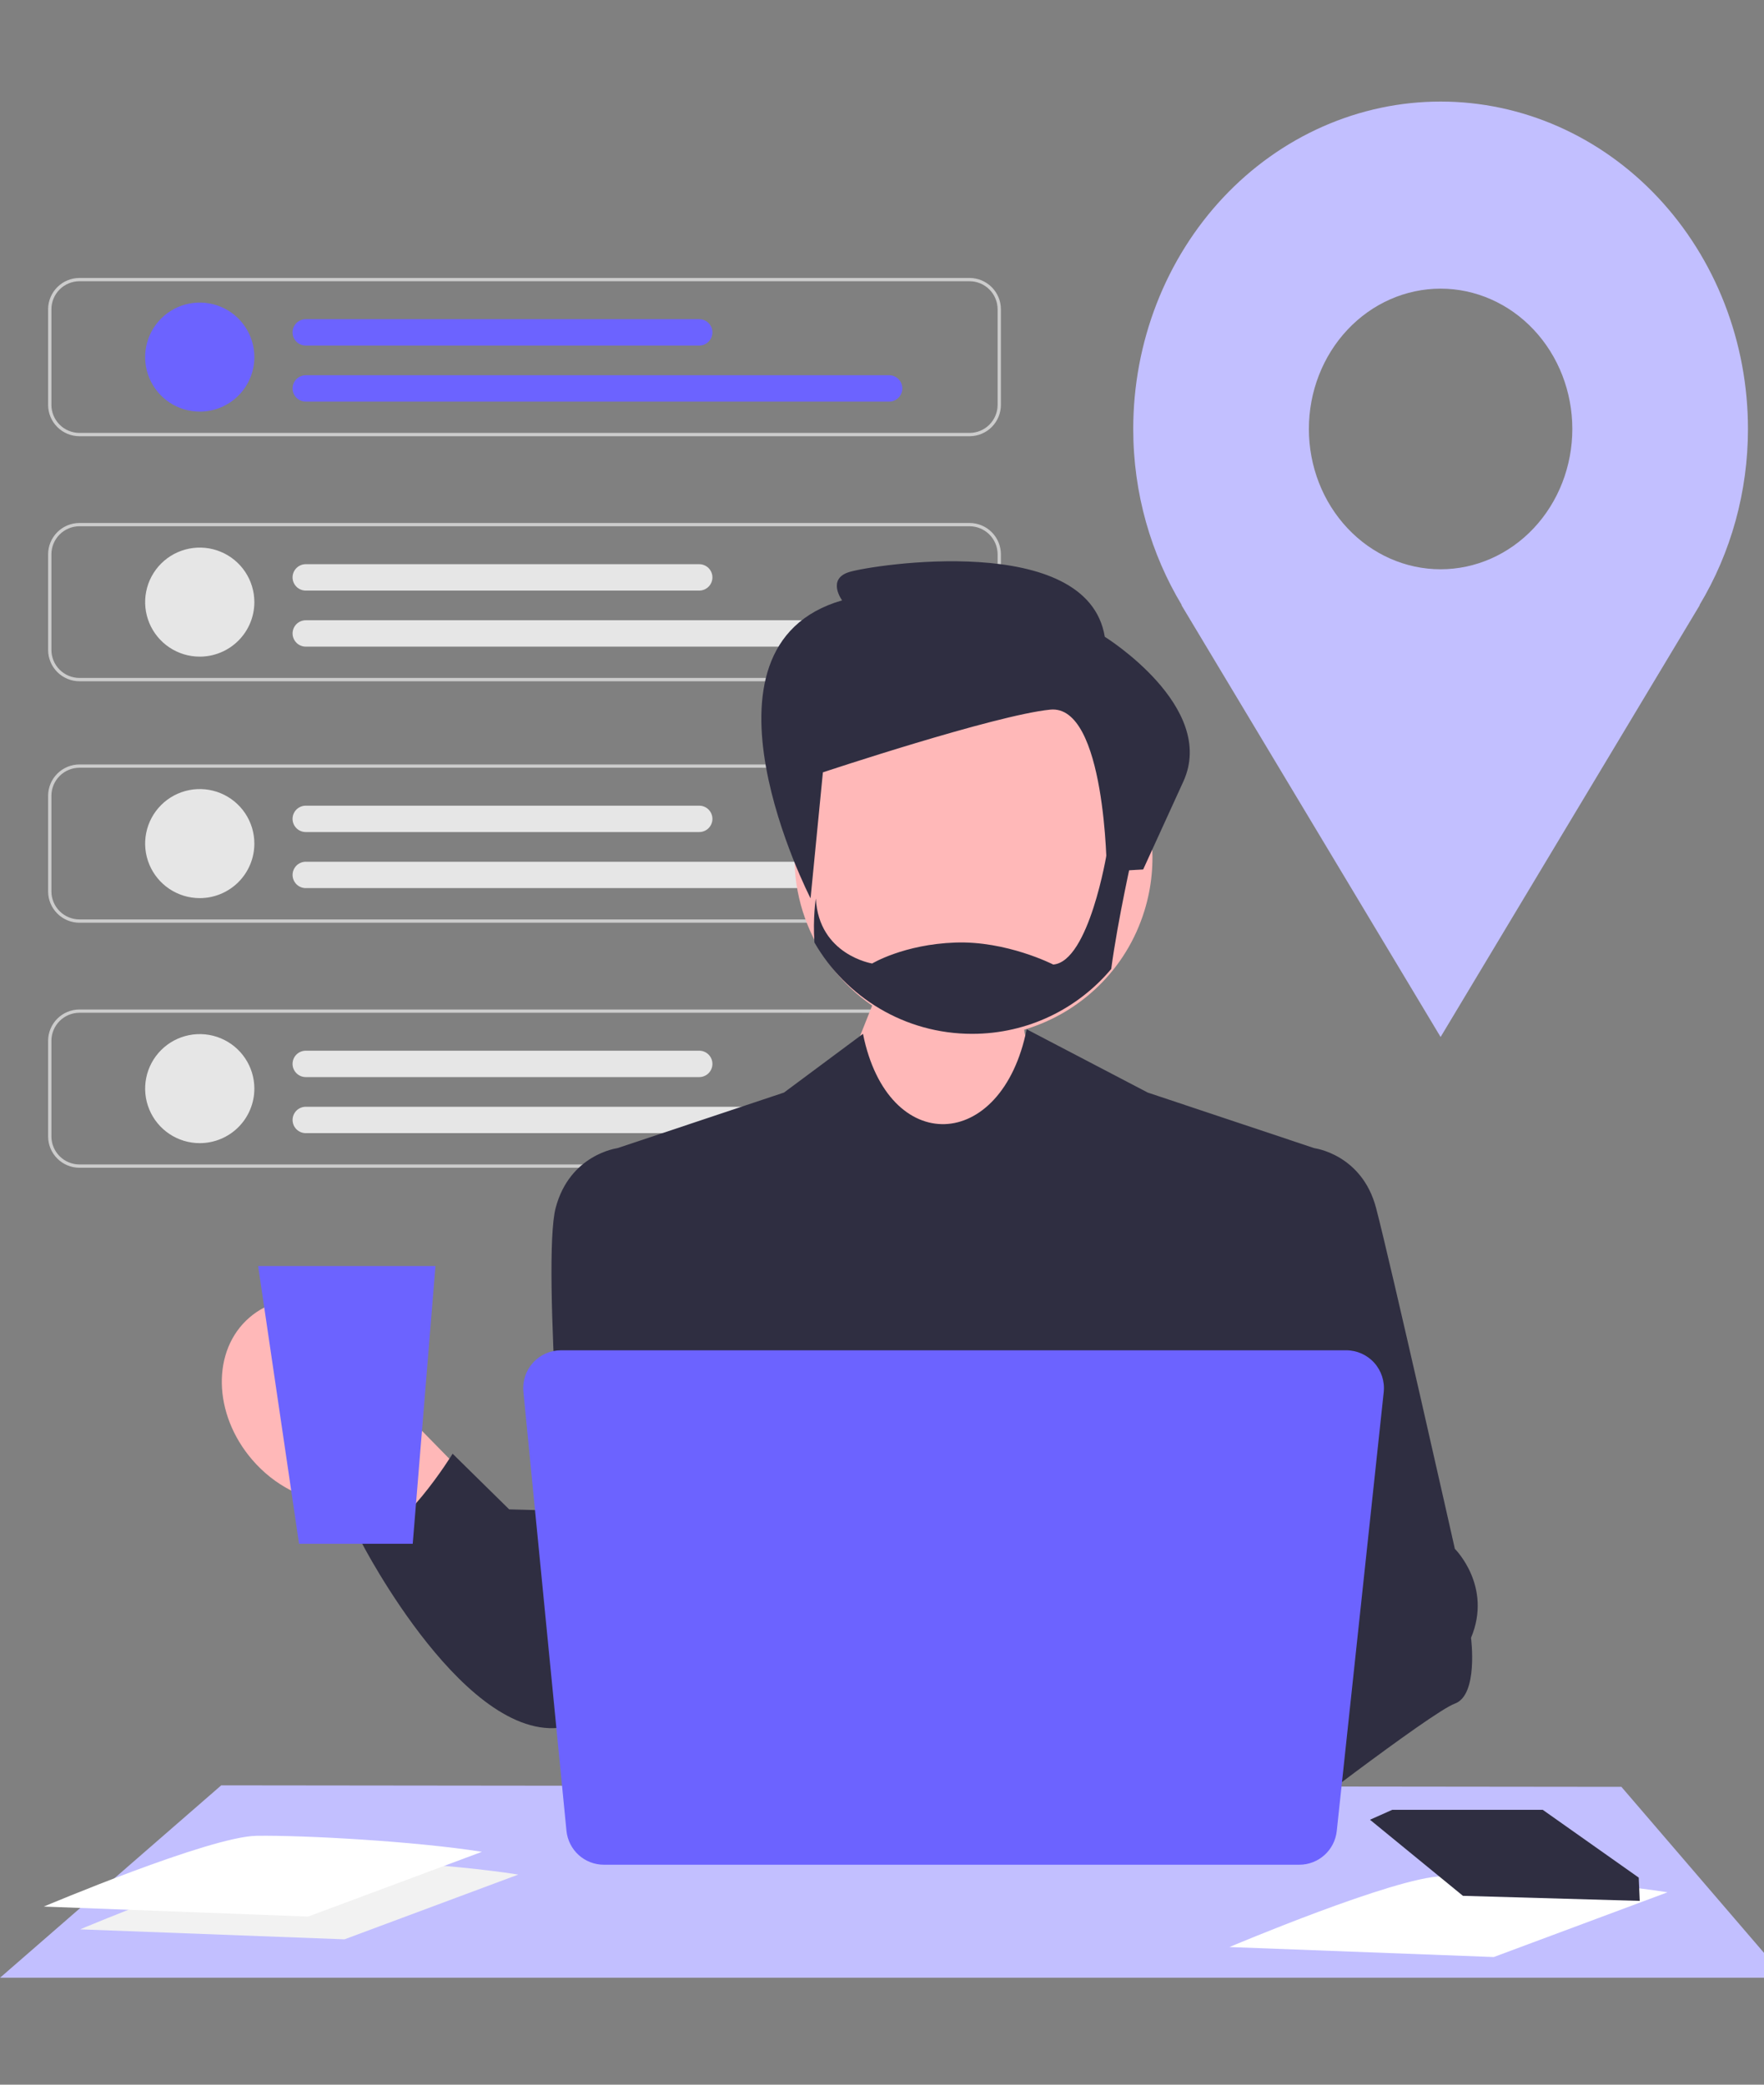 <svg width="330" height="390" viewBox="0 0 330 390" fill="none" xmlns="http://www.w3.org/2000/svg">
<rect x="0" y="0" width="330" height="390" fill="#808080" stroke="none"/>
<g clip-path="url(#clip0_164_166)">
<path d="M181.375 81.611H14.869C13.313 81.609 11.822 80.991 10.721 79.892C9.621 78.793 9.002 77.304 9 75.75V57.861C9.002 56.307 9.621 54.817 10.721 53.719C11.822 52.62 13.313 52.002 14.869 52H181.375C182.931 52.002 184.422 52.62 185.523 53.719C186.623 54.817 187.242 56.307 187.244 57.861V75.751C187.242 77.305 186.623 78.794 185.523 79.893C184.422 80.992 182.931 81.609 181.375 81.611V81.611ZM14.869 52.613C13.477 52.615 12.142 53.168 11.158 54.151C10.173 55.134 9.619 56.467 9.618 57.857V75.747C9.619 77.137 10.173 78.47 11.158 79.453C12.142 80.436 13.477 80.989 14.869 80.991H181.375C182.767 80.989 184.102 80.436 185.086 79.453C186.071 78.47 186.625 77.137 186.626 75.747V57.861C186.625 56.47 186.071 55.137 185.087 54.154C184.102 53.17 182.767 52.617 181.375 52.616L14.869 52.613Z" fill="#CCCCCC"/>
<path d="M37.368 77.006C35.348 77.006 33.373 76.408 31.693 75.287C30.013 74.166 28.703 72.573 27.93 70.709C27.157 68.845 26.954 66.794 27.349 64.815C27.743 62.837 28.716 61.019 30.145 59.592C31.573 58.166 33.394 57.194 35.375 56.801C37.357 56.407 39.411 56.609 41.278 57.381C43.145 58.153 44.74 59.461 45.863 61.138C46.985 62.816 47.584 64.788 47.584 66.805C47.584 69.511 46.508 72.105 44.592 74.018C42.676 75.931 40.078 77.006 37.368 77.006Z" fill="#6C63FF"/>
<path d="M166.292 75.134H57.246C56.918 75.139 56.592 75.079 56.288 74.958C55.983 74.836 55.706 74.655 55.472 74.425C55.239 74.196 55.053 73.922 54.926 73.62C54.8 73.318 54.734 72.994 54.734 72.666C54.734 72.339 54.8 72.015 54.926 71.713C55.053 71.411 55.239 71.137 55.472 70.907C55.706 70.678 55.983 70.497 56.288 70.375C56.592 70.253 56.918 70.194 57.246 70.199H166.292C166.62 70.194 166.946 70.253 167.25 70.375C167.555 70.497 167.832 70.678 168.066 70.907C168.3 71.137 168.485 71.411 168.612 71.713C168.739 72.015 168.804 72.339 168.804 72.666C168.804 72.994 168.739 73.318 168.612 73.62C168.485 73.922 168.3 74.196 168.066 74.425C167.832 74.655 167.555 74.836 167.25 74.958C166.946 75.079 166.62 75.139 166.292 75.134Z" fill="#6C63FF"/>
<path d="M130.764 64.647H57.242C56.914 64.652 56.589 64.592 56.284 64.47C55.98 64.349 55.702 64.168 55.469 63.938C55.235 63.709 55.049 63.435 54.922 63.133C54.796 62.831 54.73 62.507 54.73 62.179C54.73 61.852 54.796 61.528 54.922 61.225C55.049 60.923 55.235 60.65 55.469 60.42C55.702 60.19 55.98 60.009 56.284 59.888C56.589 59.766 56.914 59.706 57.242 59.712H130.764C131.092 59.706 131.418 59.766 131.722 59.888C132.027 60.009 132.304 60.19 132.538 60.42C132.771 60.65 132.957 60.923 133.084 61.225C133.21 61.528 133.276 61.852 133.276 62.179C133.276 62.507 133.21 62.831 133.084 63.133C132.957 63.435 132.771 63.709 132.538 63.938C132.304 64.168 132.027 64.349 131.722 64.47C131.418 64.592 131.092 64.652 130.764 64.647Z" fill="#6C63FF"/>
<path d="M181.375 127.449H14.869C13.313 127.447 11.822 126.829 10.721 125.73C9.621 124.632 9.002 123.142 9 121.588V103.699C9.002 102.145 9.621 100.655 10.721 99.557C11.822 98.458 13.313 97.84 14.869 97.838H181.375C182.931 97.84 184.422 98.458 185.523 99.557C186.623 100.655 187.242 102.145 187.244 103.699V121.589C187.242 123.143 186.623 124.632 185.523 125.731C184.422 126.83 182.931 127.448 181.375 127.45V127.449ZM14.869 98.451C13.477 98.453 12.142 99.006 11.158 99.989C10.173 100.972 9.619 102.305 9.618 103.695V121.585C9.619 122.975 10.173 124.308 11.158 125.291C12.142 126.274 13.477 126.827 14.869 126.829H181.375C182.767 126.827 184.102 126.274 185.086 125.291C186.071 124.308 186.625 122.975 186.626 121.585V103.699C186.625 102.308 186.071 100.975 185.087 99.992C184.102 99.008 182.767 98.455 181.375 98.454L14.869 98.451Z" fill="#CCCCCC"/>
<path d="M37.368 122.844C35.348 122.844 33.373 122.246 31.693 121.125C30.013 120.004 28.703 118.411 27.93 116.547C27.157 114.683 26.954 112.632 27.349 110.653C27.743 108.675 28.716 106.857 30.145 105.431C31.573 104.004 33.394 103.032 35.375 102.639C37.357 102.245 39.411 102.447 41.278 103.219C43.145 103.991 44.74 105.299 45.863 106.976C46.985 108.654 47.584 110.626 47.584 112.644C47.584 115.349 46.508 117.943 44.592 119.856C42.676 121.769 40.078 122.844 37.368 122.844Z" fill="#E6E6E6"/>
<path d="M166.292 120.972H57.246C56.918 120.977 56.592 120.917 56.288 120.796C55.983 120.674 55.706 120.493 55.472 120.264C55.239 120.034 55.053 119.76 54.926 119.458C54.8 119.156 54.734 118.832 54.734 118.505C54.734 118.177 54.8 117.853 54.926 117.551C55.053 117.249 55.239 116.975 55.472 116.745C55.706 116.516 55.983 116.335 56.288 116.213C56.592 116.092 56.918 116.032 57.246 116.037H166.292C166.62 116.032 166.946 116.092 167.25 116.213C167.555 116.335 167.832 116.516 168.066 116.745C168.3 116.975 168.485 117.249 168.612 117.551C168.739 117.853 168.804 118.177 168.804 118.505C168.804 118.832 168.739 119.156 168.612 119.458C168.485 119.76 168.3 120.034 168.066 120.264C167.832 120.493 167.555 120.674 167.25 120.796C166.946 120.917 166.62 120.977 166.292 120.972Z" fill="#E6E6E6"/>
<path d="M130.764 110.485H57.242C56.914 110.49 56.589 110.43 56.284 110.309C55.98 110.187 55.702 110.006 55.469 109.776C55.235 109.547 55.049 109.273 54.922 108.971C54.796 108.669 54.73 108.345 54.73 108.017C54.73 107.69 54.796 107.366 54.922 107.064C55.049 106.762 55.235 106.488 55.469 106.258C55.702 106.028 55.98 105.848 56.284 105.726C56.589 105.604 56.914 105.544 57.242 105.55H130.764C131.092 105.544 131.418 105.604 131.722 105.726C132.027 105.848 132.304 106.028 132.538 106.258C132.771 106.488 132.957 106.762 133.084 107.064C133.21 107.366 133.276 107.69 133.276 108.017C133.276 108.345 133.21 108.669 133.084 108.971C132.957 109.273 132.771 109.547 132.538 109.776C132.304 110.006 132.027 110.187 131.722 110.309C131.418 110.43 131.092 110.49 130.764 110.485Z" fill="#E6E6E6"/>
<path d="M181.375 172.625H14.869C13.313 172.623 11.822 172.005 10.721 170.906C9.621 169.808 9.002 168.318 9 166.764V148.875C9.002 147.321 9.621 145.831 10.721 144.733C11.822 143.634 13.313 143.016 14.869 143.014H181.375C182.931 143.016 184.422 143.634 185.523 144.733C186.623 145.831 187.242 147.321 187.244 148.875V166.765C187.242 168.319 186.623 169.808 185.523 170.907C184.422 172.006 182.931 172.624 181.375 172.626V172.625ZM14.869 143.627C13.477 143.629 12.142 144.182 11.158 145.165C10.173 146.148 9.619 147.481 9.618 148.871V166.761C9.619 168.151 10.173 169.484 11.158 170.467C12.142 171.45 13.477 172.003 14.869 172.005H181.375C182.767 172.003 184.102 171.45 185.086 170.467C186.071 169.484 186.625 168.151 186.626 166.761V148.875C186.625 147.484 186.071 146.151 185.087 145.168C184.102 144.185 182.767 143.631 181.375 143.63L14.869 143.627Z" fill="#CCCCCC"/>
<path d="M37.368 168.02C35.348 168.02 33.373 167.422 31.693 166.301C30.013 165.18 28.703 163.587 27.93 161.723C27.157 159.859 26.954 157.808 27.349 155.829C27.743 153.851 28.716 152.033 30.145 150.607C31.573 149.18 33.394 148.208 35.375 147.815C37.357 147.421 39.411 147.623 41.278 148.395C43.145 149.167 44.74 150.475 45.863 152.152C46.985 153.83 47.584 155.802 47.584 157.82C47.584 160.525 46.508 163.119 44.592 165.032C42.676 166.945 40.078 168.02 37.368 168.02Z" fill="#E6E6E6"/>
<path d="M166.292 166.148H57.246C56.918 166.153 56.592 166.093 56.288 165.972C55.983 165.85 55.706 165.669 55.472 165.44C55.239 165.21 55.053 164.936 54.926 164.634C54.8 164.332 54.734 164.008 54.734 163.681C54.734 163.353 54.8 163.029 54.926 162.727C55.053 162.425 55.239 162.151 55.472 161.921C55.706 161.692 55.983 161.511 56.288 161.389C56.592 161.268 56.918 161.208 57.246 161.213H166.292C166.62 161.208 166.946 161.268 167.25 161.389C167.555 161.511 167.832 161.692 168.066 161.921C168.3 162.151 168.485 162.425 168.612 162.727C168.739 163.029 168.804 163.353 168.804 163.681C168.804 164.008 168.739 164.332 168.612 164.634C168.485 164.936 168.3 165.21 168.066 165.44C167.832 165.669 167.555 165.85 167.25 165.972C166.946 166.093 166.62 166.153 166.292 166.148Z" fill="#E6E6E6"/>
<path d="M130.764 155.661H57.242C56.914 155.666 56.589 155.606 56.284 155.485C55.98 155.363 55.702 155.182 55.469 154.952C55.235 154.723 55.049 154.449 54.922 154.147C54.796 153.845 54.73 153.521 54.73 153.193C54.73 152.866 54.796 152.542 54.922 152.24C55.049 151.938 55.235 151.664 55.469 151.434C55.702 151.204 55.98 151.024 56.284 150.902C56.589 150.78 56.914 150.72 57.242 150.726H130.764C131.092 150.72 131.418 150.78 131.722 150.902C132.027 151.024 132.304 151.204 132.538 151.434C132.771 151.664 132.957 151.938 133.084 152.24C133.21 152.542 133.276 152.866 133.276 153.193C133.276 153.521 133.21 153.845 133.084 154.147C132.957 154.449 132.771 154.723 132.538 154.952C132.304 155.182 132.027 155.363 131.722 155.485C131.418 155.606 131.092 155.666 130.764 155.661Z" fill="#E6E6E6"/>
<path d="M181.375 218.464H14.869C13.313 218.462 11.822 217.844 10.721 216.745C9.621 215.647 9.002 214.157 9 212.603V194.714C9.002 193.16 9.621 191.67 10.721 190.572C11.822 189.473 13.313 188.855 14.869 188.853H181.375C182.931 188.855 184.422 189.473 185.523 190.572C186.623 191.67 187.242 193.16 187.244 194.714V212.604C187.242 214.158 186.623 215.647 185.523 216.746C184.422 217.845 182.931 218.463 181.375 218.464V218.464ZM14.869 189.466C13.477 189.468 12.142 190.021 11.158 191.004C10.173 191.987 9.619 193.32 9.618 194.71V212.6C9.619 213.99 10.173 215.323 11.158 216.306C12.142 217.289 13.477 217.842 14.869 217.844H181.375C182.767 217.842 184.102 217.289 185.086 216.306C186.071 215.323 186.625 213.99 186.626 212.6V194.714C186.625 193.323 186.071 191.99 185.087 191.007C184.102 190.023 182.767 189.47 181.375 189.469L14.869 189.466Z" fill="#CCCCCC"/>
<path d="M37.368 213.859C35.348 213.859 33.373 213.261 31.693 212.14C30.013 211.019 28.703 209.426 27.93 207.562C27.157 205.698 26.954 203.647 27.349 201.668C27.743 199.69 28.716 197.872 30.145 196.445C31.573 195.019 33.394 194.047 35.375 193.654C37.357 193.26 39.411 193.462 41.278 194.234C43.145 195.006 44.74 196.314 45.863 197.991C46.985 199.669 47.584 201.641 47.584 203.658C47.584 206.364 46.508 208.958 44.592 210.871C42.676 212.784 40.078 213.859 37.368 213.859Z" fill="#E6E6E6"/>
<path d="M166.292 211.987H57.246C56.918 211.992 56.592 211.932 56.288 211.811C55.983 211.689 55.706 211.508 55.472 211.278C55.239 211.049 55.053 210.775 54.926 210.473C54.8 210.171 54.734 209.847 54.734 209.519C54.734 209.192 54.8 208.868 54.926 208.566C55.053 208.264 55.239 207.99 55.472 207.76C55.706 207.531 55.983 207.35 56.288 207.228C56.592 207.106 56.918 207.047 57.246 207.052H166.292C166.62 207.047 166.946 207.106 167.25 207.228C167.555 207.35 167.832 207.531 168.066 207.76C168.3 207.99 168.485 208.264 168.612 208.566C168.739 208.868 168.804 209.192 168.804 209.519C168.804 209.847 168.739 210.171 168.612 210.473C168.485 210.775 168.3 211.049 168.066 211.278C167.832 211.508 167.555 211.689 167.25 211.811C166.946 211.932 166.62 211.992 166.292 211.987Z" fill="#E6E6E6"/>
<path d="M130.764 201.5H57.242C56.914 201.505 56.589 201.445 56.284 201.323C55.98 201.202 55.702 201.021 55.469 200.791C55.235 200.562 55.049 200.288 54.922 199.986C54.796 199.684 54.73 199.36 54.73 199.032C54.73 198.705 54.796 198.38 54.922 198.078C55.049 197.776 55.235 197.503 55.469 197.273C55.702 197.043 55.98 196.862 56.284 196.741C56.589 196.619 56.914 196.559 57.242 196.565H130.764C131.092 196.559 131.418 196.619 131.722 196.741C132.027 196.862 132.304 197.043 132.538 197.273C132.771 197.503 132.957 197.776 133.084 198.078C133.21 198.38 133.276 198.705 133.276 199.032C133.276 199.36 133.21 199.684 133.084 199.986C132.957 200.288 132.771 200.562 132.538 200.791C132.304 201.021 132.027 201.202 131.722 201.323C131.418 201.445 131.092 201.505 130.764 201.5Z" fill="#E6E6E6"/>
<path d="M327 80.25C327 72.207 325.514 64.242 322.624 56.811C319.734 49.379 315.497 42.627 310.16 36.94C304.82 31.252 298.48 26.741 291.503 23.662C284.527 20.584 277.052 19 269.5 19C261.948 19 254.473 20.584 247.497 23.662C240.52 26.741 234.18 31.252 228.841 36.94C223.502 42.627 219.267 49.379 216.377 56.811C213.487 64.242 212 72.207 212 80.25C212 92.386 215.36 103.674 221.077 113.194H221.011L269.5 194L317.989 113.194H317.933C323.854 103.364 327 91.93 327 80.25ZM269.5 106.5C262.966 106.5 256.697 103.734 252.076 98.812C247.452 93.889 244.858 87.212 244.858 80.25C244.858 73.288 247.452 66.611 252.076 61.688C256.697 56.766 262.966 54 269.5 54C276.034 54 282.303 56.766 286.924 61.688C291.548 66.611 294.142 73.288 294.142 80.25C294.142 87.212 291.548 93.889 286.924 98.812C282.303 103.734 276.034 106.5 269.5 106.5Z" fill="#C2BFFF"/>
<path d="M78.484 267.215L121.214 310.846L99.272 320.576L62.434 281.064C57.05 280.747 51.411 278.005 47.191 273.101C39.807 264.521 39.57 252.604 46.662 246.485C53.753 240.366 65.488 242.361 72.872 250.942C77.092 255.846 78.967 261.836 78.484 267.215Z" fill="#FFB8B8"/>
<path d="M41.388 334L0 370H334L303.322 334.281L41.388 334Z" fill="#C2BFFF"/>
<path d="M311.96 354.006L279.45 366.119L230 364.25C230 364.25 261.019 351.134 269.811 351.009C278.603 350.885 299.388 352.017 311.96 354.006Z" fill="white"/>
<path d="M214.115 170.32C219.536 152.624 209.605 133.877 191.933 128.448C174.26 123.019 155.539 132.964 150.117 150.66C145.72 165.012 151.423 180.053 163.161 188.123L142.731 239.401L243.094 230.884C243.094 230.884 192.252 203.551 191.601 192.631C201.993 189.545 210.697 181.475 214.115 170.32Z" fill="#FFB8B8"/>
<path d="M238.121 218.399L245.894 214.803C245.894 214.803 254.775 215.937 257.424 225.97C260.073 236.002 272.166 289.752 272.166 289.752C272.166 289.752 279.251 296.753 275.19 306.407C275.19 306.407 276.605 317.1 272.166 318.71C267.728 320.32 237.99 343.307 237.99 343.307L238.121 218.399Z" fill="#2F2E41"/>
<path d="M214.709 204.394L192.062 192.558C187.429 215.646 166.077 216.498 161.443 193.41L146.667 204.394L115.48 214.803L120.017 335.885L183.318 335.702L183.323 335.885H241.359L245.895 214.803L214.709 204.394Z" fill="#2F2E41"/>
<path d="M123.253 218.399L115.48 214.803C115.48 214.803 106.6 215.937 103.951 225.97C101.302 236.002 106.219 294.01 106.219 294.01C106.219 294.01 99.134 301.011 103.194 310.665C103.194 310.665 101.78 321.358 106.219 322.968C110.657 324.578 123.253 325.291 123.253 325.291V218.399Z" fill="#2F2E41"/>
<path d="M109.786 282.768L95.256 282.37L84.672 271.961C84.672 271.961 75.124 287.573 67.661 288.616C67.661 288.616 87.598 327.32 106.219 322.968L112.596 293.276L109.786 282.768Z" fill="#2F2E41"/>
<path d="M243.053 348.852H112.994C109.344 348.852 106.323 346.109 105.967 342.471L97.915 260.373C97.72 258.391 98.375 256.408 99.711 254.932C101.046 253.457 102.953 252.611 104.942 252.611H251.837C253.838 252.611 255.753 253.465 257.09 254.956C258.427 256.446 259.072 258.443 258.859 260.435L250.075 342.533C249.689 346.135 246.671 348.852 243.053 348.852Z" fill="#6C63FF"/>
<path d="M77.209 288.807H55.946L48.291 236.854H81.462L77.209 288.807Z" fill="#6C63FF"/>
<path d="M288.611 338.582H260.449L256.29 340.434L273.679 354.67L306.755 355.616L306.566 351.263L288.611 338.582Z" fill="#2F2E41"/>
<path d="M96.958 350.695L64.448 362.808L14.998 360.939C14.998 360.939 46.017 347.822 54.809 347.698C63.601 347.574 84.386 348.706 96.958 350.695Z" fill="#F2F2F2"/>
<path d="M90.153 346.436L57.644 358.549L8.193 356.68C8.193 356.68 39.213 343.564 48.005 343.44C56.796 343.315 77.581 344.447 90.153 346.436Z" fill="white"/>
<path d="M153.943 144.491L151.636 168.064C151.636 168.064 127.422 121.016 157.534 112.316C157.534 112.316 154.602 108.34 158.857 107.017C163.113 105.694 203.46 99.35 206.676 119.13C206.676 119.13 227.753 132.211 221.374 146.206L213.858 162.661L207.054 163.039C207.054 163.039 206.862 131.714 196.47 132.757C186.077 133.8 153.943 144.491 153.943 144.491Z" fill="#2F2E41"/>
<path d="M211.965 159.444C211.965 159.444 209.124 171.947 207.882 181.273C201.648 188.7 192.3 193.41 181.856 193.41C169.242 193.41 158.237 186.536 152.359 176.325C152.045 171.666 152.623 168.097 152.623 168.097C153.184 178.667 163.161 180.251 163.161 180.251C163.161 180.251 169.064 176.674 178.7 176.333C188.337 175.984 197.038 180.447 197.038 180.447C203.74 179.902 207.057 159.581 207.057 159.581L211.965 159.444Z" fill="#2F2E41"/>
</g>
<defs>
<clipPath id="clip0_164_166">
<rect width="330" height="390" fill="white"/>
</clipPath>
</defs>
</svg>
